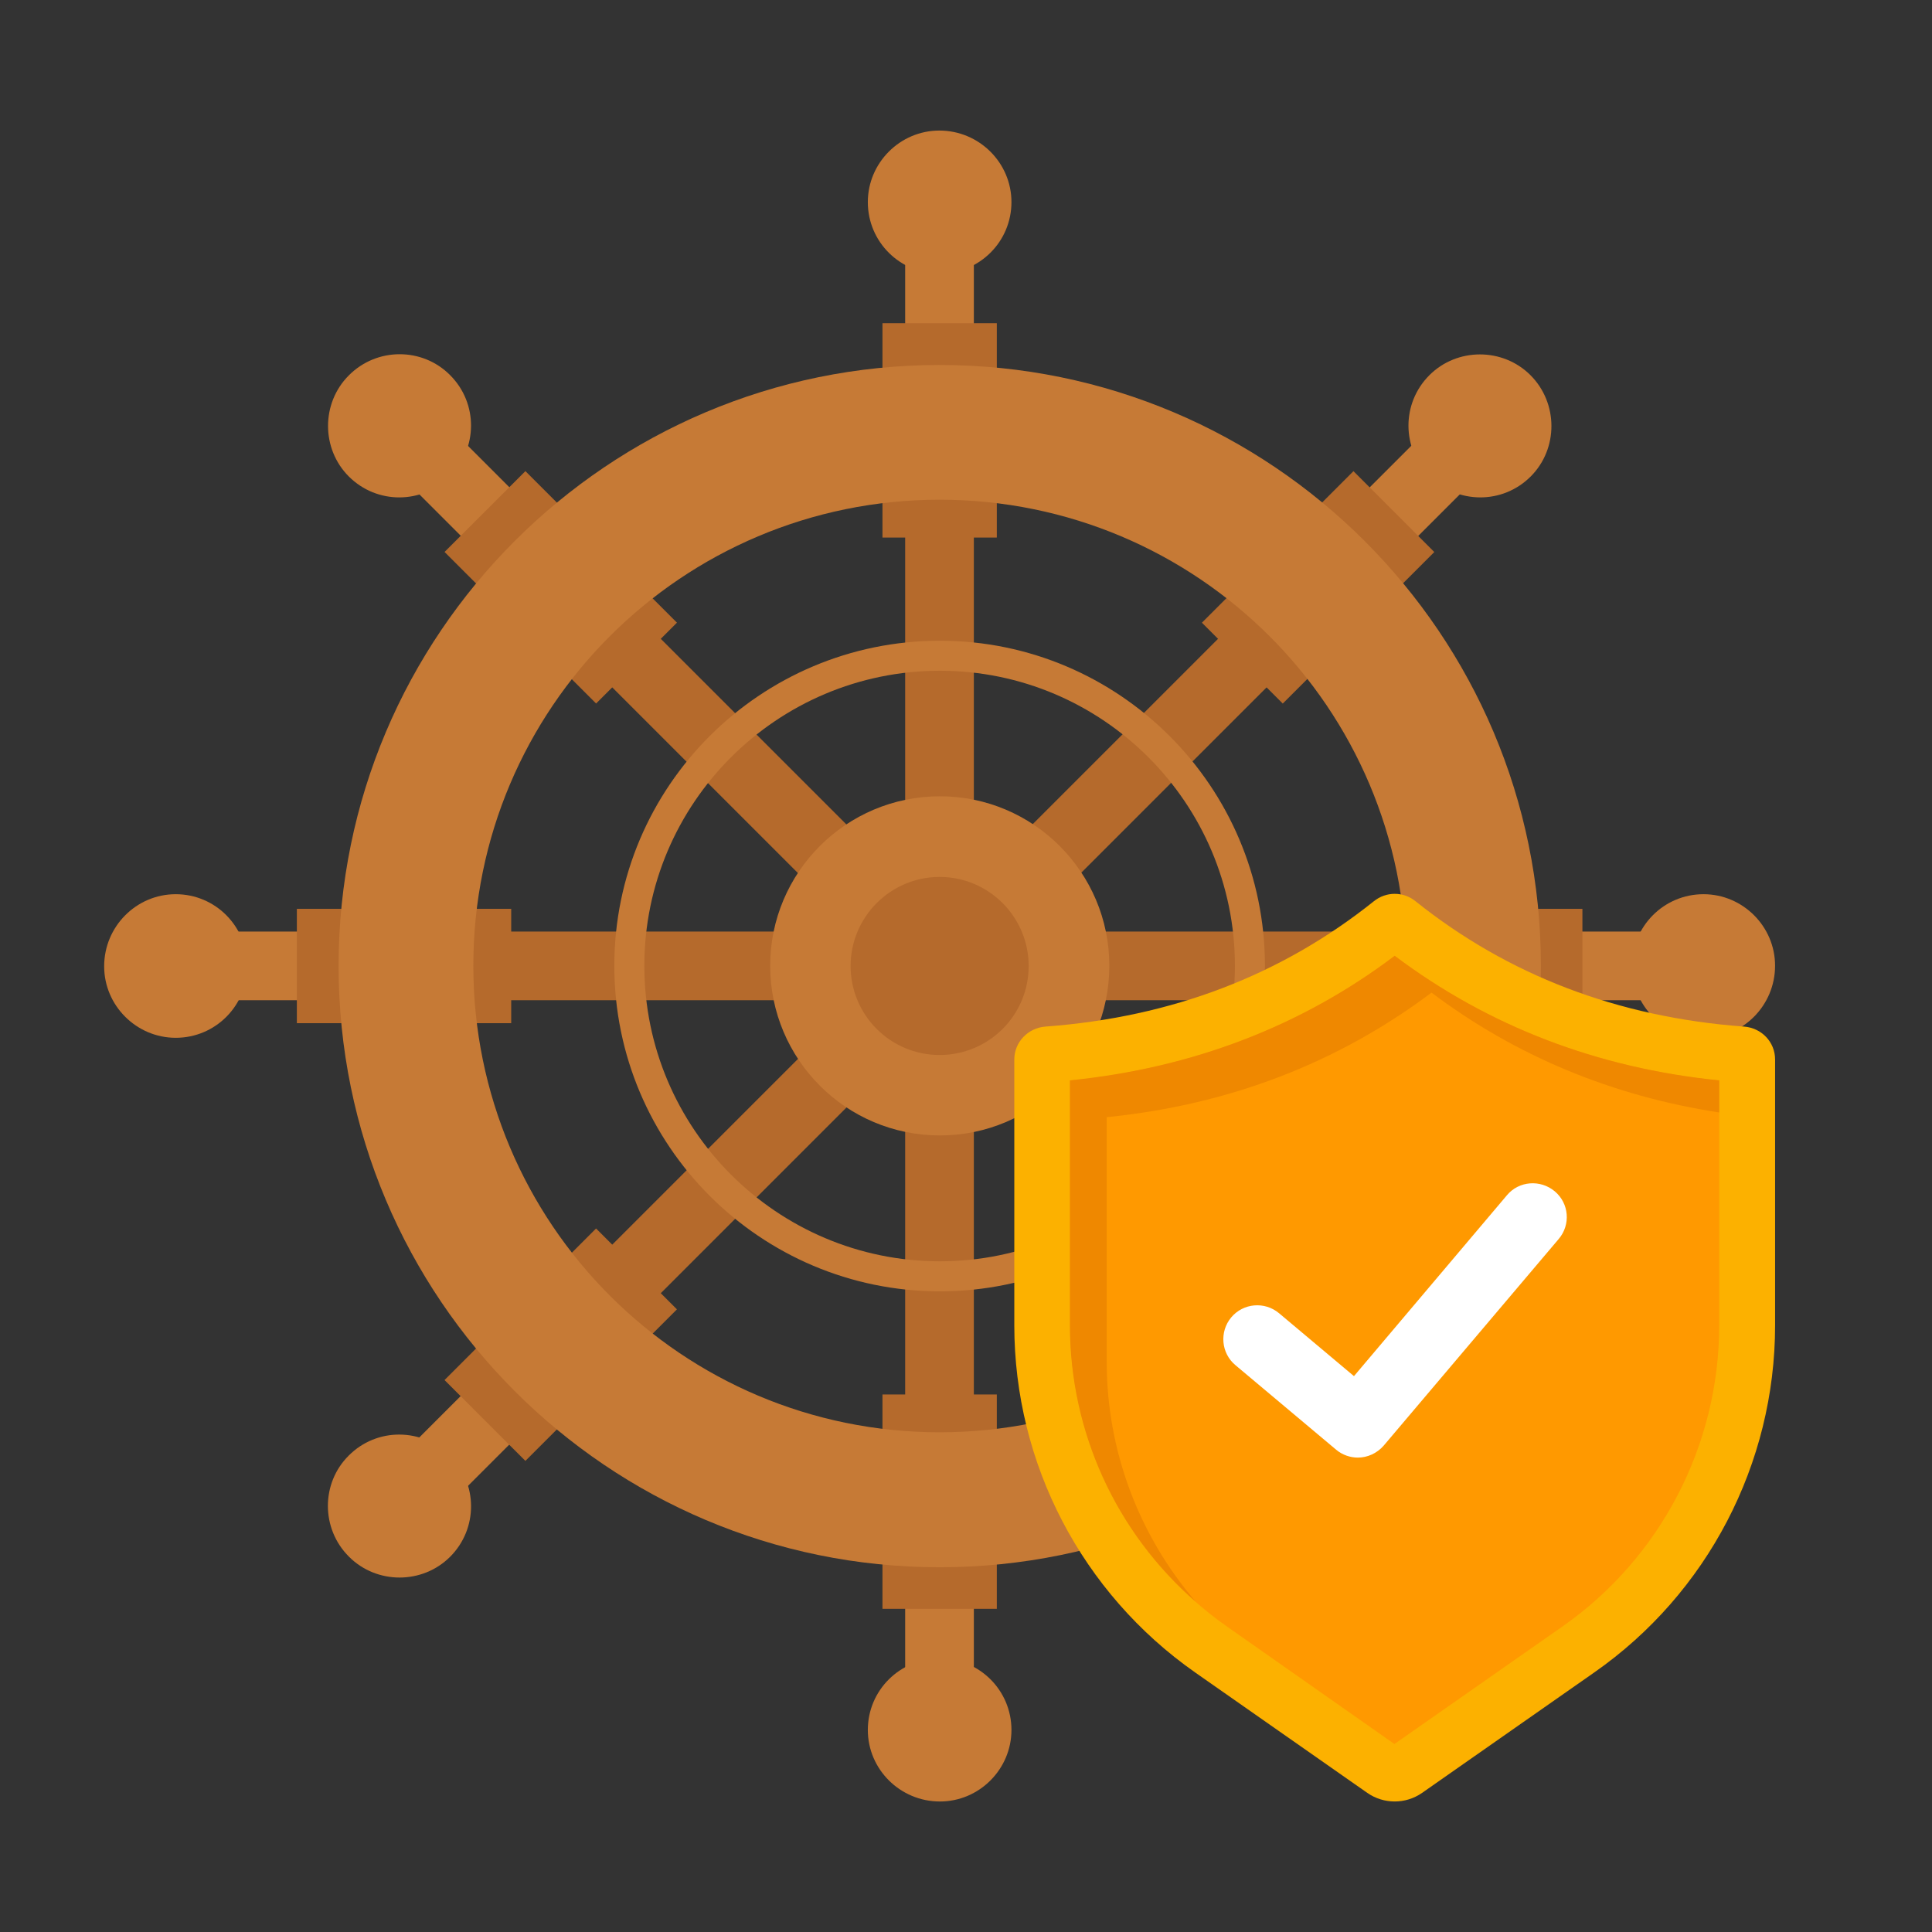 <svg width="80" height="80" viewBox="0 0 80 80" fill="none" xmlns="http://www.w3.org/2000/svg">
<rect x="0" y="0" width="80" height="80" fill="#333333" stroke="none"/>
<path d="M37.481 9.828H40.325V15.828H37.481V9.828Z" fill="#C67A36"/>
<path d="M37.481 21.645H40.325V58.661H37.481V21.645Z" fill="#B56A2C"/>
<path d="M41.882 8.368C41.882 10.012 40.552 11.331 38.898 11.331C37.276 11.331 35.935 10.023 35.935 8.368C35.935 6.747 37.265 5.406 38.898 5.406C40.541 5.406 41.882 6.736 41.882 8.368Z" fill="#C67A36"/>
<path d="M36.541 13.383H41.276V22.259H36.541V13.383Z" fill="#B56A2C"/>
<path d="M37.481 64.184H40.325V70.184H37.481V64.184Z" fill="#C67A36"/>
<path d="M35.935 71.634C35.935 69.991 37.265 68.672 38.919 68.672C40.541 68.672 41.882 69.98 41.882 71.634C41.882 73.256 40.552 74.596 38.919 74.596C37.276 74.596 35.935 73.266 35.935 71.634Z" fill="#C67A36"/>
<path d="M36.541 57.742H41.276V66.618H36.541V57.742Z" fill="#B56A2C"/>
<path d="M16.562 19.668L18.573 17.657L22.816 21.9L20.805 23.911L16.562 19.668Z" fill="#C67A36"/>
<path d="M24.916 28.027L26.926 26.017L53.097 52.188L51.087 54.198L24.916 28.027Z" fill="#B56A2C"/>
<path d="M18.638 15.534C19.806 16.702 19.784 18.572 18.627 19.729C17.481 20.875 15.611 20.896 14.443 19.729C13.297 18.583 13.297 16.691 14.443 15.545C15.6 14.377 17.492 14.377 18.638 15.534Z" fill="#C67A36"/>
<path d="M18.408 22.855L21.756 19.508L28.031 25.783L24.683 29.131L18.408 22.855Z" fill="#B56A2C"/>
<path d="M54.985 58.102L56.996 56.091L61.239 60.334L59.228 62.344L54.985 58.102Z" fill="#C67A36"/>
<path d="M59.179 64.465C58.011 63.297 58.033 61.427 59.19 60.27C60.336 59.124 62.206 59.102 63.373 60.27C64.519 61.416 64.519 63.308 63.373 64.454C62.217 65.621 60.325 65.621 59.179 64.465Z" fill="#C67A36"/>
<path d="M49.769 54.215L53.116 50.867L59.391 57.142L56.044 60.49L49.769 54.215Z" fill="#B56A2C"/>
<path d="M8.735 38.574H14.735V41.417H8.735V38.574Z" fill="#C67A36"/>
<path d="M20.552 38.574H57.568V41.417H20.552V38.574Z" fill="#B56A2C"/>
<path d="M7.276 37.027C8.919 37.027 10.238 38.357 10.238 40.011C10.238 41.633 8.93 42.973 7.276 42.973C5.654 42.973 4.313 41.644 4.313 40.011C4.313 38.368 5.643 37.027 7.276 37.027Z" fill="#C67A36"/>
<path d="M12.292 37.633H21.168V42.368H12.292V37.633Z" fill="#B56A2C"/>
<path d="M63.092 38.574H69.092V41.417H63.092V38.574Z" fill="#C67A36"/>
<path d="M70.54 42.973C68.897 42.973 67.578 41.644 67.578 39.989C67.578 38.368 68.886 37.027 70.54 37.027C72.162 37.027 73.502 38.357 73.502 39.989C73.502 41.633 72.173 42.973 70.54 42.973Z" fill="#C67A36"/>
<path d="M56.648 37.633H65.524V42.368H56.648V37.633Z" fill="#B56A2C"/>
<path d="M16.556 60.328L20.798 56.086L22.809 58.096L18.566 62.339L16.556 60.328Z" fill="#C67A36"/>
<path d="M24.917 51.973L51.087 25.802L53.098 27.812L26.927 53.983L24.917 51.973Z" fill="#B56A2C"/>
<path d="M14.443 60.269C15.611 59.101 17.481 59.123 18.638 60.279C19.784 61.425 19.805 63.296 18.638 64.463C17.492 65.609 15.6 65.609 14.454 64.463C13.287 63.306 13.287 61.414 14.443 60.269Z" fill="#C67A36"/>
<path d="M18.407 57.145L24.682 50.869L28.03 54.217L21.755 60.492L18.407 57.145Z" fill="#B56A2C"/>
<path d="M54.991 21.906L59.234 17.664L61.244 19.674L57.002 23.917L54.991 21.906Z" fill="#C67A36"/>
<path d="M63.383 19.73C62.216 20.897 60.346 20.876 59.189 19.719C58.043 18.573 58.021 16.703 59.189 15.535C60.335 14.389 62.227 14.389 63.373 15.535C64.529 16.692 64.529 18.584 63.383 19.73Z" fill="#C67A36"/>
<path d="M49.769 25.785L56.044 19.51L59.391 22.858L53.116 29.133L49.769 25.785Z" fill="#B56A2C"/>
<path d="M38.908 15.113C25.167 15.113 14.021 26.259 14.021 40C14.021 53.74 25.167 64.897 38.908 64.897C52.648 64.897 63.805 53.74 63.805 40C63.805 26.259 52.648 15.113 38.908 15.113ZM38.908 59.308C28.238 59.308 19.6 50.659 19.6 39.989C19.6 29.329 28.238 20.692 38.908 20.692C49.578 20.692 58.227 29.329 58.227 39.989C58.227 50.659 49.567 59.308 38.908 59.308Z" fill="#C67A36"/>
<path d="M45.935 39.989C45.935 43.87 42.789 47.016 38.919 47.016C35.038 47.016 31.892 43.87 31.892 39.989C31.892 36.119 35.038 32.973 38.919 32.973C42.789 32.973 45.935 36.119 45.935 39.989Z" fill="#C67A36"/>
<path d="M42.595 39.999C42.595 42.042 40.941 43.685 38.908 43.685C36.865 43.685 35.222 42.031 35.222 39.999C35.222 37.967 36.876 36.312 38.908 36.312C40.941 36.312 42.595 37.967 42.595 39.999Z" fill="#B56A2C"/>
<path d="M38.919 53.472C31.481 53.472 25.438 47.428 25.438 39.991C25.438 32.564 31.481 26.531 38.919 26.531C46.346 26.531 52.378 32.575 52.378 39.991C52.378 47.428 46.346 53.472 38.919 53.472ZM38.919 27.774C32.173 27.774 26.681 33.256 26.681 39.991C26.681 46.737 32.173 52.228 38.919 52.228C45.654 52.228 51.135 46.737 51.135 39.991C51.135 33.256 45.654 27.774 38.919 27.774Z" fill="#C67A36"/>
<path d="M73.503 43.871V54.877C73.503 60.606 70.703 65.979 66.011 69.255L58.886 74.239C58.205 74.714 57.297 74.714 56.616 74.239L49.492 69.255C44.8 65.969 42 60.606 42 54.877V43.871C42 43.147 42.573 42.563 43.286 42.509C48.53 42.12 53.059 40.379 56.886 37.32C57.395 36.909 58.108 36.909 58.616 37.32C62.443 40.379 66.973 42.12 72.216 42.509C72.941 42.563 73.503 43.147 73.503 43.871Z" fill="#FCB100"/>
<path d="M50.822 67.362C46.746 64.508 44.313 59.838 44.313 54.875V44.746C49.384 44.227 53.892 42.497 57.751 39.578C61.611 42.486 66.13 44.227 71.189 44.746V54.875C71.189 59.848 68.757 64.519 64.681 67.362L57.74 72.216L50.822 67.362Z" fill="#FF9900"/>
<path d="M71.189 44.735V46.065C66.757 45.383 62.746 43.719 59.276 41.102C55.405 44.011 50.897 45.751 45.827 46.259V56.4C45.827 60.065 47.157 63.578 49.514 66.324C46.216 63.459 44.303 59.297 44.303 54.875V44.735C49.373 44.227 53.903 42.486 57.751 39.578C61.622 42.486 66.13 44.227 71.189 44.735Z" fill="#EF8800"/>
<path d="M56.227 60.356C55.913 60.356 55.589 60.248 55.33 60.032L51.157 56.529C50.562 56.032 50.486 55.145 50.983 54.55C51.481 53.956 52.367 53.88 52.962 54.377L56.065 56.983L62.4 49.491C62.897 48.897 63.783 48.832 64.378 49.329C64.973 49.826 65.048 50.713 64.54 51.307L57.297 59.859C57.016 60.183 56.616 60.356 56.227 60.356Z" fill="white"/>
</svg>
